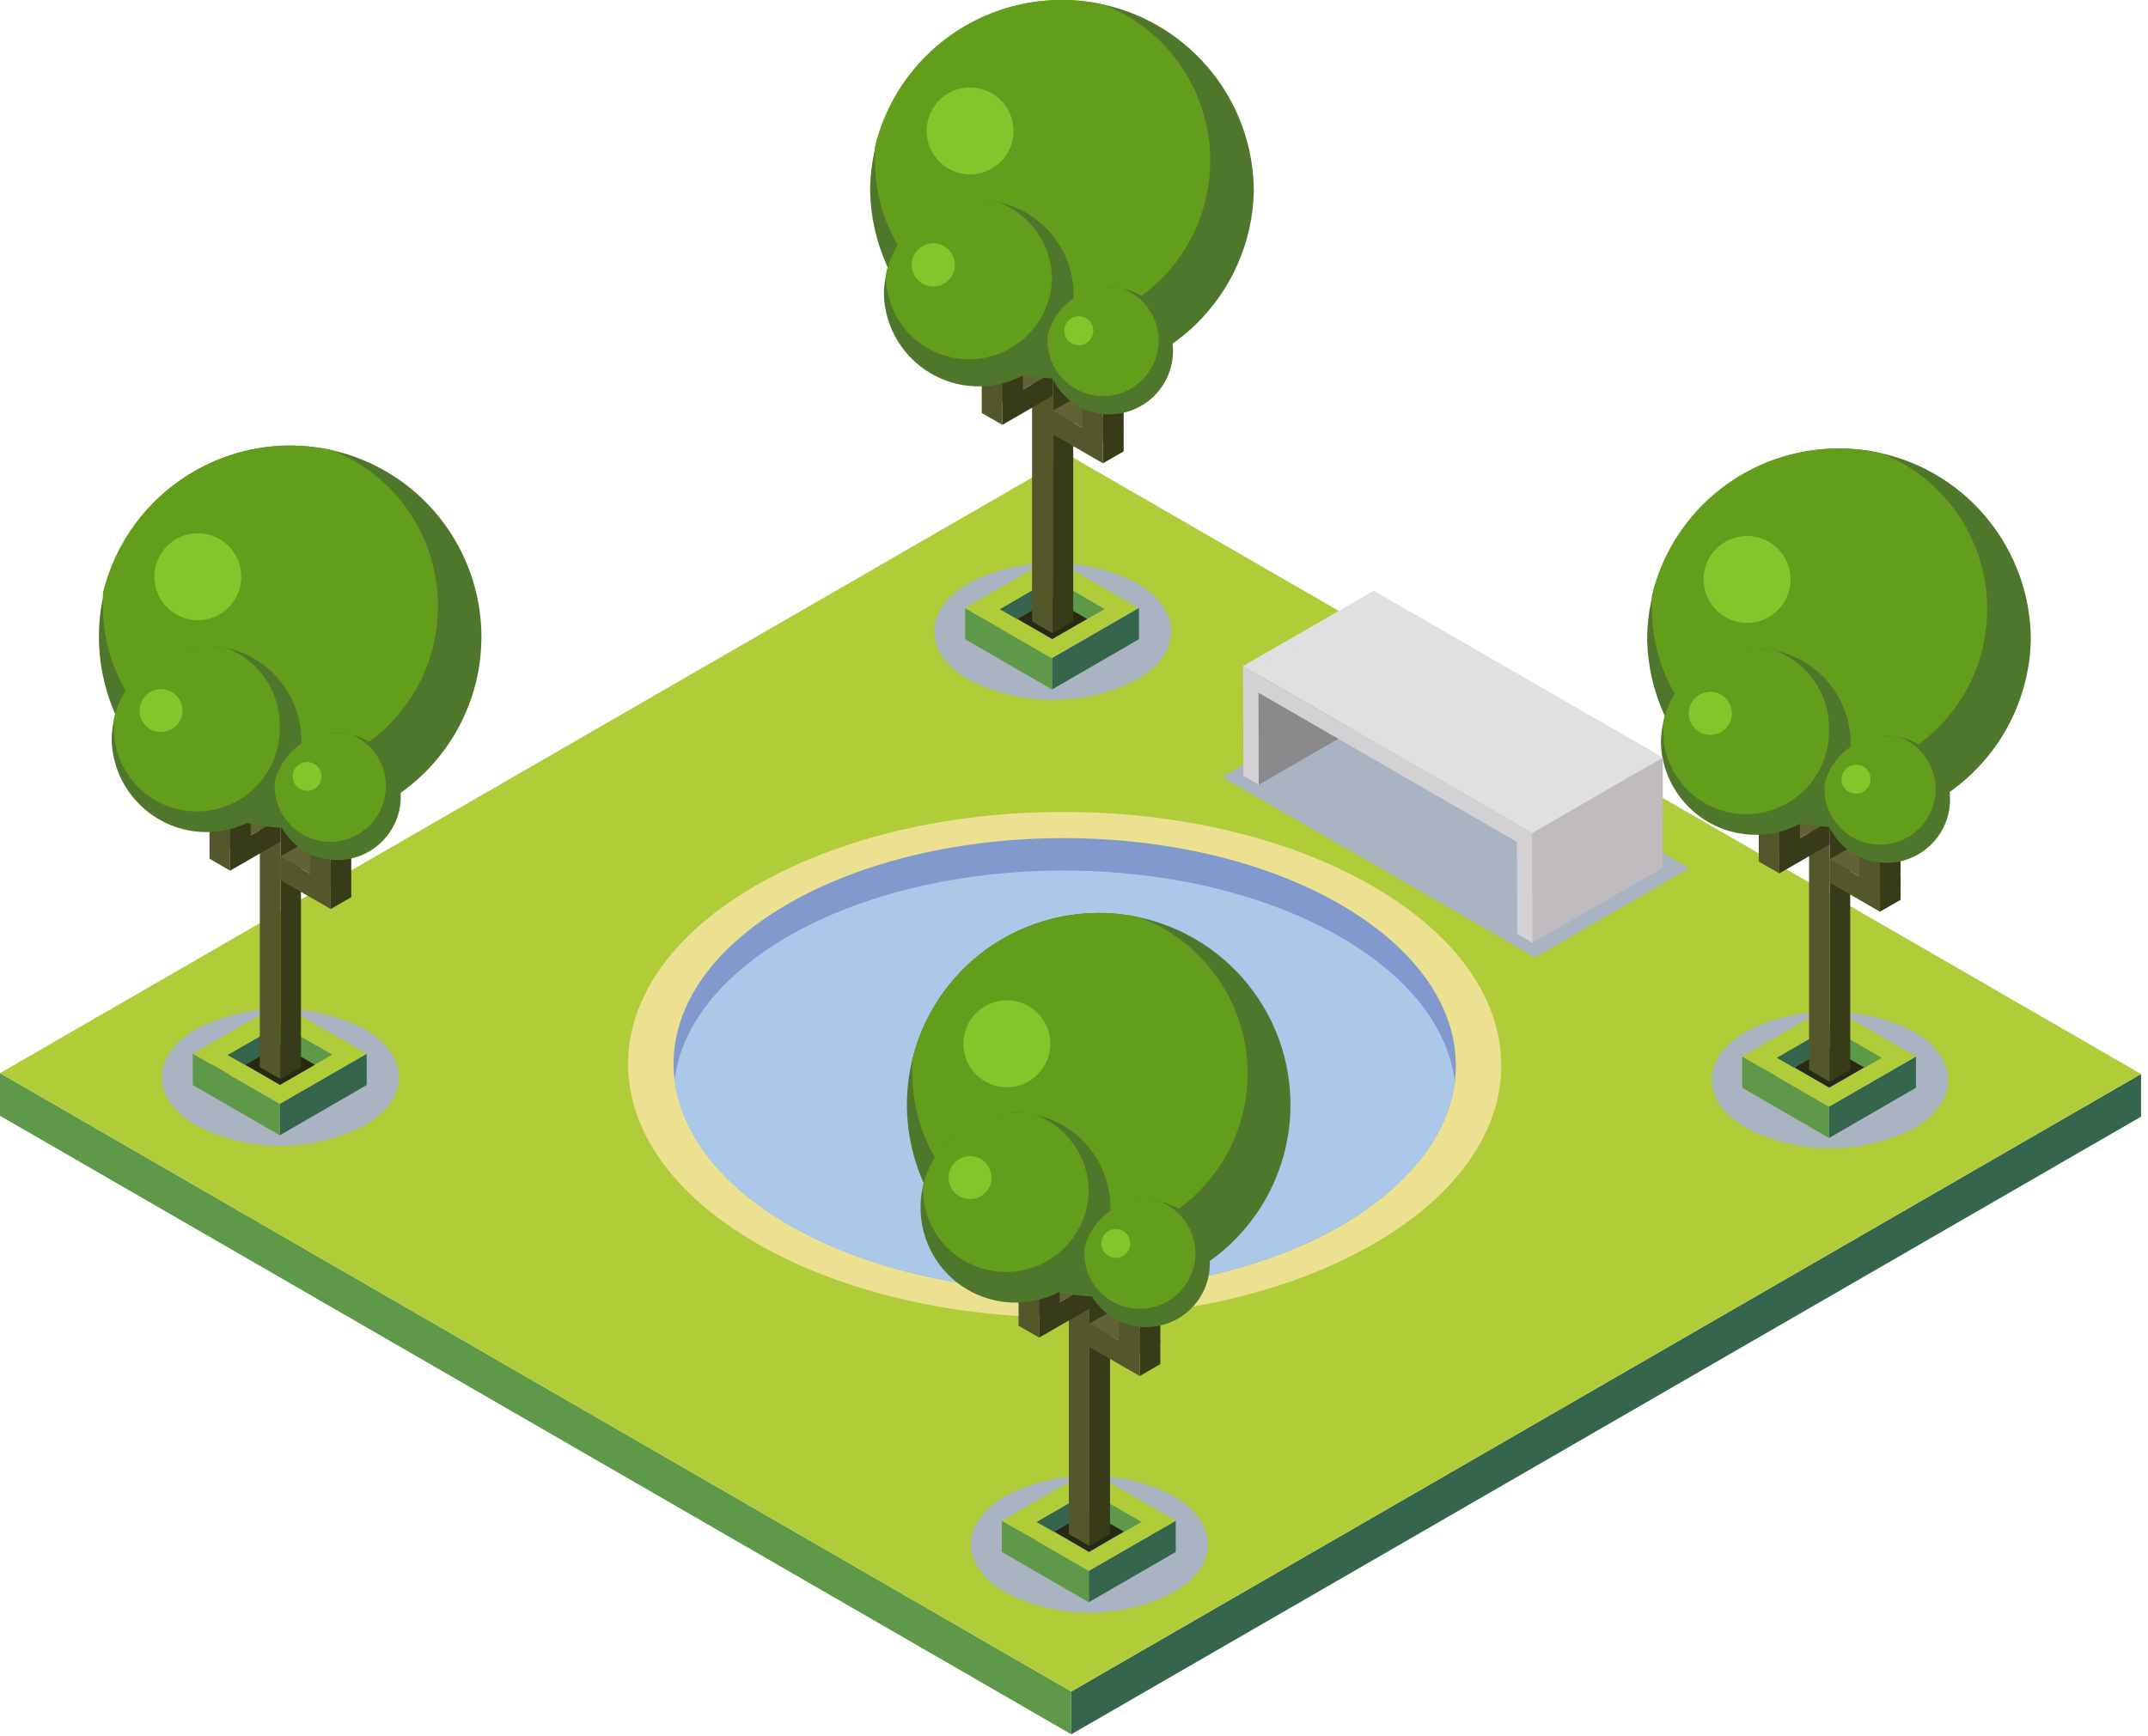 <?xml version="1.0" encoding="UTF-8"?>
<svg width="167px" height="135px" viewBox="0 0 167 135" version="1.1" xmlns="http://www.w3.org/2000/svg" xmlns:xlink="http://www.w3.org/1999/xlink">
    <!-- Generator: Sketch 52.3 (67297) - http://www.bohemiancoding.com/sketch -->
    <title>Element 2 Copy</title>
    <desc>Created with Sketch.</desc>
    <g id="Page-1" stroke="none" stroke-width="1" fill="none" fill-rule="evenodd">
        <g id="Element-2-Copy" fill-rule="nonzero">
            <g id="_Gruppe_3" transform="translate(0, 35)">
                <g id="_Gruppe_4" transform="translate(83, 48)" fill="#35664D">
                    <g id="_Gruppe_5">
                        <g id="_Gruppe_6">
                            <polygon id="_Pfad_" points="83.46 0.52 83.46 3.84 0.29 51.87 0.29 48.54"></polygon>
                        </g>
                    </g>
                </g>
                <g id="_Gruppe_7" transform="translate(0, 48)" fill="#5E9949">
                    <g id="_Gruppe_8">
                        <g id="_Gruppe_9">
                            <polygon id="_Pfad_2" points="0 0.45 0 3.77 83.29 51.87 83.29 48.54"></polygon>
                        </g>
                    </g>
                </g>
                <polygon id="_Pfad_3" fill="#B0CC38" points="83.18 0.44 166.46 48.52 83.29 96.54 0 48.45"></polygon>
            </g>
            <g id="_Gruppe_10" transform="translate(128, 34)">
                <g id="_Gruppe_11" style="mix-blend-mode: multiply;" transform="translate(5, 44)" fill="#AAB3C2">
                    <path d="M15.75,2.2 C19.36,4.28 19.38,7.67 15.8,9.75 C11.714,11.822 6.886,11.822 2.8,9.75 C-0.81,7.67 -0.83,4.29 2.8,2.2 C6.872,0.146 11.678,0.146 15.75,2.2 Z" id="_Pfad_4"></path>
                </g>
                <g id="_Gruppe_12" transform="translate(7, 44)">
                    <polygon id="_Pfad_5" fill="#5E9949" points="7.22 3.44 11.3 5.8 11.3 4.23 7.22 1.87"></polygon>
                    <polygon id="_Pfad_6" fill="#35664D" points="7.22 1.87 7.22 3.44 1.78 6.58 1.78 5.01"></polygon>
                    <g id="_Gruppe_13" transform="translate(7, 4)" fill="#35664D">
                        <g id="_Gruppe_14">
                            <g id="_Gruppe_15">
                                <polygon id="_Pfad_7" points="6.96 0.16 6.96 2.59 0.2 6.5 0.2 4.06"></polygon>
                            </g>
                        </g>
                    </g>
                    <g id="_Gruppe_16" transform="translate(0, 4)" fill="#5E9949">
                        <g id="_Gruppe_17">
                            <g id="_Gruppe_18">
                                <polygon id="_Pfad_8" points="0.45 0.16 0.45 2.59 7.2 6.5 7.2 4.06"></polygon>
                            </g>
                        </g>
                    </g>
                    <path d="M7.21,0.26 L0.45,4.16 L7.2,8.06 L13.96,4.16 L7.21,0.26 Z M3.14,4.26 L7.22,1.9 L11.3,4.26 L7.22,6.61 L3.14,4.26 Z" id="_Zusammengesetzter_Pfad_" fill="#B0CC38"></path>
                    <polygon id="_Pfad_9" fill="#272911" points="7.22 3.44 4.5 5.01 7.22 6.58 9.94 5.01"></polygon>
                </g>
                <g id="_Gruppe_19" transform="translate(8, 22)">
                    <g id="_Gruppe_20" transform="translate(4, 0)">
                        <g id="_Gruppe_21" transform="translate(2, 1)" fill="#383B18">
                            <g id="_Gruppe_22">
                                <g id="_Gruppe_23">
                                    <polygon id="_Pfad_10" points="1.85 0.24 1.85 26.2 0.25 27.12 0.25 1.16"></polygon>
                                </g>
                            </g>
                        </g>
                        <g id="_Gruppe_24" transform="translate(0, 1)" fill="#54562C">
                            <g id="_Gruppe_25">
                                <g id="_Gruppe_26">
                                    <polygon id="_Pfad_11" points="0.65 0.24 0.65 26.2 2.25 27.12 2.25 1.16"></polygon>
                                </g>
                            </g>
                        </g>
                        <polygon id="_Pfad_12" fill="#616236" points="0.65 1.24 2.25 0.32 3.85 1.24 2.25 2.16"></polygon>
                    </g>
                    <g id="_Gruppe_27" transform="translate(6, 6)">
                        <g id="_Gruppe_28" transform="translate(0, 3)">
                            <g id="_Gruppe_29" transform="translate(4, 3)" fill="#383B18">
                                <g id="_Gruppe_30">
                                    <g id="_Gruppe_31">
                                        <polygon id="_Pfad_13" points="1.77 0.16 1.76 1.98 0.16 2.9 0.16 1.08"></polygon>
                                    </g>
                                </g>
                            </g>
                            <g id="_Gruppe_32" transform="translate(0, 1)" fill="#54562C">
                                <g id="_Gruppe_33">
                                    <g id="_Gruppe_34">
                                        <polygon id="_Pfad_14" points="0.25 0.82 0.25 2.64 4.16 4.9 4.16 3.08"></polygon>
                                    </g>
                                </g>
                            </g>
                            <polygon id="_Pfad_15" fill="#616236" points="0.25 1.82 1.86 0.9 5.77 3.16 4.16 4.08"></polygon>
                        </g>
                        <g id="_Gruppe_35" transform="translate(2, 0)">
                            <g id="_Gruppe_36" transform="translate(2, 1)" fill="#383B18">
                                <g id="_Gruppe_37">
                                    <g id="_Gruppe_38">
                                        <polygon id="_Pfad_16" points="1.77 0.49 1.76 5.25 0.16 6.18 0.16 1.42"></polygon>
                                    </g>
                                </g>
                            </g>
                            <g id="_Gruppe_39" transform="translate(0, 1)" fill="#54562C">
                                <g id="_Gruppe_40">
                                    <g id="_Gruppe_41">
                                        <polygon id="_Pfad_17" points="0.56 0.49 0.56 5.25 2.16 6.18 2.16 1.42"></polygon>
                                    </g>
                                </g>
                            </g>
                            <polygon id="_Pfad_18" fill="#616236" points="0.56 1.49 2.17 0.57 3.77 1.49 2.16 2.42"></polygon>
                        </g>
                    </g>
                    <g id="_Gruppe_42" transform="translate(0, 4)">
                        <g id="_Gruppe_43" transform="translate(0, 2)">
                            <g id="_Gruppe_44" transform="translate(0, 3)" fill="#54562C">
                                <g id="_Gruppe_45">
                                    <g id="_Gruppe_46">
                                        <polygon id="_Pfad_19" points="0.74 0.17 0.74 2 2.34 2.92 2.34 1.1"></polygon>
                                    </g>
                                </g>
                            </g>
                            <g id="_Gruppe_47" transform="translate(2, 1)" fill="#383B18">
                                <g id="_Gruppe_48">
                                    <g id="_Gruppe_49">
                                        <polygon id="_Pfad_20" points="4.25 0.84 4.25 2.66 0.34 4.92 0.34 3.1"></polygon>
                                    </g>
                                </g>
                            </g>
                            <polygon id="_Pfad_21" fill="#616236" points="6.25 1.84 4.65 0.92 0.74 3.17 2.34 4.1"></polygon>
                        </g>
                        <g id="_Gruppe_50">
                            <g id="_Gruppe_51" transform="translate(0, 1)" fill="#54562C">
                                <g id="_Gruppe_52">
                                    <g id="_Gruppe_53">
                                        <polygon id="_Pfad_22" points="0.74 0.8 0.74 4.27 2.34 5.19 2.34 1.72"></polygon>
                                    </g>
                                </g>
                            </g>
                            <g id="_Gruppe_54" transform="translate(2, 1)" fill="#383B18">
                                <g id="_Gruppe_55">
                                    <g id="_Gruppe_56">
                                        <polygon id="_Pfad_23" points="1.94 0.8 1.94 4.27 0.34 5.19 0.34 1.72"></polygon>
                                    </g>
                                </g>
                            </g>
                            <polygon id="_Pfad_24" fill="#616236" points="3.94 1.8 2.34 0.88 0.74 1.8 2.34 2.72"></polygon>
                        </g>
                    </g>
                </g>
                <g id="_Gruppe_57">
                    <path d="M29.89,15.79 C29.681,23.877 23.065,30.324 14.975,30.324 C6.885,30.324 0.269,23.877 0.06,15.79 C0.057,14.617 0.198,13.448 0.48,12.31 C2.088,5.596 8.097,0.866 15,0.88 C16.09,0.877 17.177,0.998 18.24,1.24 C25.05,2.766 29.89,8.811 29.89,15.79 Z" id="_Pfad_25" fill="#4F772B"></path>
                    <path d="M26.5,13.37 C26.5,20.569 20.664,26.405 13.465,26.405 C6.266,26.405 0.43,20.569 0.43,13.37 C0.43,13.01 0.43,12.66 0.43,12.31 C2.042,5.578 8.078,0.843 15,0.88 C16.09,0.877 17.177,0.998 18.24,1.24 C23.23,3.194 26.51,8.011 26.5,13.37 Z" id="_Pfad_26" fill="#629D1B"></path>
                    <circle id="_Pfad_27" fill="#82C62B" cx="7.83" cy="11.06" r="3.38"></circle>
                </g>
                <g id="_Gruppe_58" transform="translate(1, 16)">
                    <path d="M14.88,7.81 C14.734,11.777 11.475,14.918 7.505,14.918 C3.535,14.918 0.276,11.777 0.13,7.81 C0.128,7.23 0.199,6.652 0.34,6.09 C1.136,2.775 4.101,0.438 7.51,0.44 C8.048,0.438 8.585,0.499 9.11,0.62 C12.48,1.369 14.878,4.358 14.88,7.81 Z" id="_Pfad_28" fill="#4F772B"></path>
                    <path d="M13.2,6.61 C13.293,8.973 12.085,11.198 10.053,12.407 C8.021,13.616 5.489,13.616 3.457,12.407 C1.425,11.198 0.217,8.973 0.31,6.61 C0.3,6.437 0.3,6.263 0.31,6.09 C1.106,2.775 4.071,0.438 7.48,0.44 C8.018,0.438 8.555,0.499 9.08,0.62 C11.562,1.569 13.201,3.952 13.2,6.61 Z" id="_Pfad_29" fill="#629D1B"></path>
                    <path d="M5.65,5.47 C5.654,6.153 5.244,6.771 4.613,7.032 C3.982,7.293 3.255,7.146 2.775,6.66 C2.295,6.175 2.157,5.446 2.426,4.818 C2.695,4.19 3.317,3.788 4,3.8 C4.912,3.816 5.645,4.558 5.65,5.47 Z" id="_Pfad_30" fill="#82C62B"></path>
                </g>
                <g id="_Gruppe_59" transform="translate(13, 23)">
                    <path d="M10.61,5.16 C10.61,7.888 8.398,10.1 5.67,10.1 C2.942,10.1 0.73,7.888 0.73,5.16 C0.73,4.772 0.777,4.386 0.87,4.01 C1.398,1.787 3.385,0.218 5.67,0.22 C6.033,0.219 6.396,0.26 6.75,0.34 C9.008,0.842 10.614,2.847 10.61,5.16 Z" id="_Pfad_31" fill="#4F772B"></path>
                    <path d="M9.49,4.36 C9.49,6.746 7.556,8.68 5.17,8.68 C2.784,8.68 0.85,6.746 0.85,4.36 C0.85,4.24 0.85,4.12 0.85,4.01 C1.378,1.787 3.365,0.218 5.65,0.22 C6.013,0.219 6.376,0.26 6.73,0.34 C8.392,0.981 9.489,2.578 9.49,4.36 Z" id="_Pfad_32" fill="#629D1B"></path>
                    <path d="M4.43,3.59 C4.434,4.049 4.16,4.465 3.737,4.642 C3.314,4.819 2.825,4.723 2.501,4.399 C2.177,4.075 2.081,3.586 2.258,3.163 C2.435,2.74 2.851,2.466 3.31,2.47 C3.929,2.47 4.43,2.971 4.43,3.59 Z" id="_Pfad_33" fill="#82C62B"></path>
                </g>
            </g>
            <g id="_Gruppe_60" transform="translate(67, 0)">
                <g id="_Gruppe_61" style="mix-blend-mode: multiply;" transform="translate(5, 43)" fill="#AAB3C2">
                    <path d="M16.35,2.33 C19.95,4.41 19.97,7.8 16.35,9.88 C12.263,11.946 7.437,11.946 3.35,9.88 C-0.26,7.79 -0.28,4.41 3.35,2.33 C7.436,0.258 12.264,0.258 16.35,2.33 Z" id="_Pfad_34"></path>
                </g>
                <g id="_Gruppe_62" transform="translate(8, 43)">
                    <polygon id="_Pfad_35" fill="#5E9949" points="6.81 3.56 10.89 5.92 10.89 4.35 6.81 1.99"></polygon>
                    <polygon id="_Pfad_36" fill="#35664D" points="6.81 1.99 6.81 3.56 1.37 6.7 1.37 5.13"></polygon>
                    <g id="_Gruppe_63" transform="translate(6, 4)" fill="#35664D">
                        <g id="_Gruppe_64">
                            <g id="_Gruppe_65">
                                <polygon id="_Pfad_37" points="7.55 0.28 7.55 2.71 0.79 6.62 0.79 4.18"></polygon>
                            </g>
                        </g>
                    </g>
                    <g id="_Gruppe_66" transform="translate(0, 4)" fill="#5E9949">
                        <g id="_Gruppe_67">
                            <g id="_Gruppe_68">
                                <polygon id="_Pfad_38" points="0.04 0.28 0.04 2.71 6.79 6.62 6.79 4.18"></polygon>
                            </g>
                        </g>
                    </g>
                    <path d="M6.8,0.38 L0,4.28 L6.75,8.18 L13.51,4.28 L6.8,0.38 Z M2.73,4.38 L6.81,2 L10.89,4.36 L6.81,6.7 L2.73,4.38 Z" id="_Zusammengesetzter_Pfad_2" fill="#B0CC38"></path>
                    <polygon id="_Pfad_39" fill="#272911" points="6.81 3.56 4.09 5.13 6.81 6.7 9.53 5.13"></polygon>
                </g>
                <g id="_Gruppe_69" transform="translate(9, 21)">
                    <g id="_Gruppe_70" transform="translate(4, 0)">
                        <g id="_Gruppe_71" transform="translate(1, 1)" fill="#383B18">
                            <g id="_Gruppe_72">
                                <g id="_Gruppe_73">
                                    <polygon id="_Pfad_40" points="2.44 0.36 2.44 26.32 0.84 27.25 0.84 1.29"></polygon>
                                </g>
                            </g>
                        </g>
                        <g id="_Gruppe_74" transform="translate(0, 1)" fill="#54562C">
                            <g id="_Gruppe_75">
                                <g id="_Gruppe_76">
                                    <polygon id="_Pfad_41" points="0.24 0.36 0.24 26.32 1.84 27.25 1.84 1.29"></polygon>
                                </g>
                            </g>
                        </g>
                        <polygon id="_Pfad_42" fill="#616236" points="0.24 1.36 1.84 0.44 3.44 1.36 1.84 2.29"></polygon>
                    </g>
                    <g id="_Gruppe_77" transform="translate(5, 6)">
                        <g id="_Gruppe_78" transform="translate(0, 4)">
                            <g id="_Gruppe_79" transform="translate(4, 2)" fill="#383B18">
                                <g id="_Gruppe_80">
                                    <g id="_Gruppe_81">
                                        <polygon id="_Pfad_43" points="2.36 0.28 2.36 2.1 0.75 3.03 0.75 1.2"></polygon>
                                    </g>
                                </g>
                            </g>
                            <g id="_Gruppe_82" fill="#54562C">
                                <g id="_Gruppe_83">
                                    <g id="_Gruppe_84">
                                        <polygon id="_Pfad_44" points="0.84 0.95 0.84 2.77 4.75 5.03 4.75 3.2"></polygon>
                                    </g>
                                </g>
                            </g>
                            <polygon id="_Pfad_45" fill="#616236" points="0.84 0.95 2.45 0.02 6.36 2.28 4.75 3.2"></polygon>
                        </g>
                        <g id="_Gruppe_85" transform="translate(3, 0)">
                            <g id="_Gruppe_86" transform="translate(1, 1)" fill="#383B18">
                                <g id="_Gruppe_87">
                                    <g id="_Gruppe_88">
                                        <polygon id="_Pfad_46" points="2.36 0.61 2.36 5.38 0.75 6.3 0.75 1.54"></polygon>
                                    </g>
                                </g>
                            </g>
                            <g id="_Gruppe_89" transform="translate(0, 1)" fill="#54562C">
                                <g id="_Gruppe_90">
                                    <g id="_Gruppe_91">
                                        <polygon id="_Pfad_47" points="0.15 0.61 0.15 5.38 1.75 6.3 1.75 1.54"></polygon>
                                    </g>
                                </g>
                            </g>
                            <polygon id="_Pfad_48" fill="#616236" points="0.15 1.61 1.76 0.69 3.36 1.61 1.75 2.54"></polygon>
                        </g>
                    </g>
                    <g id="_Gruppe_92" transform="translate(0, 5)">
                        <g id="_Gruppe_93" transform="translate(0, 2)">
                            <g id="_Gruppe_94" transform="translate(0, 2)" fill="#54562C">
                                <g id="_Gruppe_95">
                                    <g id="_Gruppe_96">
                                        <polygon id="_Pfad_49" points="0.33 0.3 0.33 2.12 1.93 3.04 1.93 1.22"></polygon>
                                    </g>
                                </g>
                            </g>
                            <g id="_Gruppe_97" transform="translate(1, 0)" fill="#383B18">
                                <g id="_Gruppe_98">
                                    <g id="_Gruppe_99">
                                        <polygon id="_Pfad_50" points="4.84 0.96 4.84 2.78 0.93 5.04 0.93 3.22"></polygon>
                                    </g>
                                </g>
                            </g>
                            <polygon id="_Pfad_51" fill="#616236" points="5.84 0.96 4.24 0.04 0.33 2.3 1.93 3.22"></polygon>
                        </g>
                        <g id="_Gruppe_100">
                            <g id="_Gruppe_101" fill="#54562C">
                                <g id="_Gruppe_102">
                                    <g id="_Gruppe_103">
                                        <polygon id="_Pfad_52" points="0.33 0.92 0.33 4.39 1.93 5.32 1.93 1.85"></polygon>
                                    </g>
                                </g>
                            </g>
                            <g id="_Gruppe_104" transform="translate(1, 0)" fill="#383B18">
                                <g id="_Gruppe_105">
                                    <g id="_Gruppe_106">
                                        <polygon id="_Pfad_53" points="2.53 0.92 2.53 4.39 0.93 5.32 0.93 1.85"></polygon>
                                    </g>
                                </g>
                            </g>
                            <polygon id="_Pfad_54" fill="#616236" points="3.53 0.92 1.93 0 0.33 0.92 1.93 1.85"></polygon>
                        </g>
                    </g>
                </g>
                <g id="_Gruppe_107">
                    <path d="M30.48,14.92 C30.271,23.007 23.655,29.454 15.565,29.454 C7.475,29.454 0.859,23.007 0.65,14.92 C0.647,13.744 0.788,12.572 1.07,11.43 C2.679,4.726 8.675,-0.001 15.57,-6.77626358e-21 C16.66,-0.003 17.747,0.118 18.81,0.36 C25.632,1.879 30.483,7.931 30.48,14.92 Z" id="_Pfad_55" fill="#4F772B"></path>
                    <path d="M27.09,12.49 C27.09,19.689 21.254,25.525 14.055,25.525 C6.856,25.525 1.02,19.689 1.02,12.49 C1.02,12.13 1.02,11.78 1.02,11.43 C2.634,4.708 8.657,-0.024 15.57,1.65534632e-15 C16.66,-0.003 17.747,0.118 18.81,0.36 C23.808,2.308 27.097,7.126 27.09,12.49 Z" id="_Pfad_56" fill="#629D1B"></path>
                    <path d="M11.8,10.19 C11.794,12.055 10.279,13.564 8.413,13.56 C6.548,13.556 5.038,12.042 5.04,10.177 C5.042,8.311 6.555,6.8 8.42,6.8 C9.318,6.8 10.179,7.157 10.814,7.794 C11.448,8.43 11.803,9.292 11.8,10.19 Z" id="_Pfad_57" fill="#82C62B"></path>
                </g>
                <g id="_Gruppe_108" transform="translate(1, 15)">
                    <path d="M15.47,7.94 C15.324,11.907 12.065,15.048 8.095,15.048 C4.125,15.048 0.866,11.907 0.72,7.94 C0.718,7.357 0.789,6.776 0.93,6.21 C1.726,2.895 4.691,0.558 8.1,0.56 C8.638,0.558 9.175,0.619 9.7,0.74 C13.074,1.49 15.473,4.484 15.47,7.94 Z" id="_Pfad_58" fill="#4F772B"></path>
                    <path d="M13.79,6.74 C13.654,10.201 10.808,12.936 7.345,12.936 C3.882,12.936 1.036,10.201 0.9,6.74 C0.89,6.563 0.89,6.387 0.9,6.21 C1.696,2.895 4.661,0.558 8.07,0.56 C8.608,0.558 9.145,0.619 9.67,0.74 C12.152,1.695 13.79,4.08 13.79,6.74 Z" id="_Pfad_59" fill="#629D1B"></path>
                    <path d="M6.24,5.6 C6.24,6.528 5.488,7.28 4.56,7.28 C3.632,7.28 2.88,6.528 2.88,5.6 C2.88,4.672 3.632,3.92 4.56,3.92 C5.006,3.92 5.433,4.097 5.748,4.412 C6.063,4.727 6.24,5.154 6.24,5.6 Z" id="_Pfad_60" fill="#82C62B"></path>
                </g>
                <g id="_Gruppe_109" transform="translate(14, 22)">
                    <path d="M10.2,5.28 C10.2,7.045 9.258,8.676 7.73,9.558 C6.202,10.441 4.318,10.441 2.79,9.558 C1.262,8.676 0.32,7.045 0.32,5.28 C0.32,4.892 0.367,4.506 0.46,4.13 C0.992,1.909 2.976,0.342 5.26,0.34 C5.623,0.339 5.986,0.38 6.34,0.46 C8.598,0.962 10.204,2.967 10.2,5.28 Z" id="_Pfad_61" fill="#4F772B"></path>
                    <path d="M9.08,4.48 C9.08,6.866 7.146,8.8 4.76,8.8 C2.374,8.8 0.44,6.866 0.44,4.48 C0.44,4.36 0.44,4.24 0.44,4.13 C0.972,1.909 2.956,0.342 5.24,0.34 C5.603,0.339 5.966,0.38 6.32,0.46 C7.981,1.103 9.076,2.699 9.08,4.48 Z" id="_Pfad_62" fill="#629D1B"></path>
                    <path d="M4,3.71 C4.004,4.169 3.73,4.585 3.307,4.762 C2.884,4.939 2.395,4.843 2.071,4.519 C1.747,4.195 1.651,3.706 1.828,3.283 C2.005,2.86 2.421,2.586 2.88,2.59 C3.496,2.595 3.995,3.094 4,3.71 Z" id="_Pfad_63" fill="#82C62B"></path>
                </g>
            </g>
            <g id="_Gruppe_110" transform="translate(7, 34)">
                <g id="_Gruppe_111" style="mix-blend-mode: multiply;" transform="translate(5, 44)" fill="#AAB3C2">
                    <path d="M16.3,2 C19.9,4.08 19.92,7.47 16.3,9.55 C12.215,11.625 7.385,11.625 3.3,9.55 C-0.32,7.47 -0.34,4.09 3.3,2 C7.385,-0.075 12.215,-0.075 16.3,2 Z" id="_Pfad_64"></path>
                </g>
                <g id="_Gruppe_112" transform="translate(7, 44)">
                    <polygon id="_Pfad_65" fill="#5E9949" points="7.77 3.23 11.85 5.58 11.85 4.02 7.77 1.66"></polygon>
                    <polygon id="_Pfad_66" fill="#35664D" points="7.77 1.66 7.77 3.23 2.33 6.37 2.33 4.8"></polygon>
                    <g id="_Gruppe_113" transform="translate(7, 3)" fill="#35664D">
                        <g id="_Gruppe_114">
                            <g id="_Gruppe_115">
                                <polygon id="_Pfad_67" points="7.51 0.94 7.51 3.38 0.75 7.29 0.75 4.84"></polygon>
                            </g>
                        </g>
                    </g>
                    <g id="_Gruppe_116" transform="translate(0, 3)" fill="#5E9949">
                        <g id="_Gruppe_117">
                            <g id="_Gruppe_118">
                                <polygon id="_Pfad_68" points="0.99 0.94 0.99 3.38 7.75 7.29 7.75 4.84"></polygon>
                            </g>
                        </g>
                    </g>
                    <path d="M7.76,0.05 L1,3.94 L7.76,7.84 L14.52,3.94 L7.76,0.05 Z M3.69,4.05 L7.77,1.7 L11.85,4 L7.77,6.36 L3.69,4.05 Z" id="_Zusammengesetzter_Pfad_3" fill="#B0CC38"></path>
                    <polygon id="_Pfad_69" fill="#272911" points="7.77 3.23 5.05 4.8 7.77 6.37 10.49 4.8"></polygon>
                </g>
                <g id="_Gruppe_119" transform="translate(9, 22)">
                    <g id="_Gruppe_120" transform="translate(4, 0)">
                        <g id="_Gruppe_121" transform="translate(1, 1)" fill="#383B18">
                            <g id="_Gruppe_122">
                                <g id="_Gruppe_123">
                                    <polygon id="_Pfad_70" points="2.4 0.03 2.4 25.99 0.8 26.91 0.8 0.95"></polygon>
                                </g>
                            </g>
                        </g>
                        <g id="_Gruppe_124" transform="translate(0, 1)" fill="#54562C">
                            <g id="_Gruppe_125">
                                <g id="_Gruppe_126">
                                    <polygon id="_Pfad_71" points="0.2 0.03 0.2 25.99 1.8 26.91 1.8 0.95"></polygon>
                                </g>
                            </g>
                        </g>
                        <polygon id="_Pfad_72" fill="#616236" points="0.2 1.03 1.8 0.1 3.4 1.03 1.8 1.95"></polygon>
                    </g>
                    <g id="_Gruppe_127" transform="translate(5, 6)">
                        <g id="_Gruppe_128" transform="translate(0, 3)">
                            <g id="_Gruppe_129" transform="translate(4, 2)" fill="#383B18">
                                <g id="_Gruppe_130">
                                    <g id="_Gruppe_131">
                                        <polygon id="_Pfad_73" points="2.31 0.95 2.31 2.77 0.71 3.69 0.71 1.87"></polygon>
                                    </g>
                                </g>
                            </g>
                            <g id="_Gruppe_132" transform="translate(0, 1)" fill="#54562C">
                                <g id="_Gruppe_133">
                                    <g id="_Gruppe_134">
                                        <polygon id="_Pfad_74" points="0.8 0.61 0.8 2.44 4.71 4.69 4.71 2.87"></polygon>
                                    </g>
                                </g>
                            </g>
                            <polygon id="_Pfad_75" fill="#616236" points="0.8 1.61 2.4 0.69 6.31 2.95 4.71 3.87"></polygon>
                        </g>
                        <g id="_Gruppe_135" transform="translate(3, 0)">
                            <g id="_Gruppe_136" transform="translate(1, 1)" fill="#383B18">
                                <g id="_Gruppe_137">
                                    <g id="_Gruppe_138">
                                        <polygon id="_Pfad_76" points="2.31 0.28 2.31 5.04 0.71 5.97 0.71 1.2"></polygon>
                                    </g>
                                </g>
                            </g>
                            <g id="_Gruppe_139" transform="translate(0, 1)" fill="#54562C">
                                <g id="_Gruppe_140">
                                    <g id="_Gruppe_141">
                                        <polygon id="_Pfad_77" points="0.11 0.28 0.11 5.04 1.71 5.97 1.71 1.2"></polygon>
                                    </g>
                                </g>
                            </g>
                            <polygon id="_Pfad_78" fill="#616236" points="0.11 1.28 1.71 0.35 3.31 1.28 1.71 2.2"></polygon>
                        </g>
                    </g>
                    <g id="_Gruppe_142" transform="translate(0, 4)">
                        <g id="_Gruppe_143" transform="translate(0, 2)">
                            <g id="_Gruppe_144" transform="translate(0, 2)" fill="#54562C">
                                <g id="_Gruppe_145">
                                    <g id="_Gruppe_146">
                                        <polygon id="_Pfad_79" points="0.29 0.96 0.29 2.78 1.89 3.71 1.89 1.89"></polygon>
                                    </g>
                                </g>
                            </g>
                            <g id="_Gruppe_147" transform="translate(1, 1)" fill="#383B18">
                                <g id="_Gruppe_148">
                                    <g id="_Gruppe_149">
                                        <polygon id="_Pfad_80" points="4.8 0.63 4.8 2.45 0.89 4.71 0.89 2.89"></polygon>
                                    </g>
                                </g>
                            </g>
                            <polygon id="_Pfad_81" fill="#616236" points="5.8 1.63 4.2 0.7 0.29 2.96 1.89 3.89"></polygon>
                        </g>
                        <g id="_Gruppe_150">
                            <g id="_Gruppe_151" transform="translate(0, 1)" fill="#54562C">
                                <g id="_Gruppe_152">
                                    <g id="_Gruppe_153">
                                        <polygon id="_Pfad_82" points="0.29 0.59 0.29 4.06 1.89 4.98 1.89 1.51"></polygon>
                                    </g>
                                </g>
                            </g>
                            <g id="_Gruppe_154" transform="translate(1, 1)" fill="#383B18">
                                <g id="_Gruppe_155">
                                    <g id="_Gruppe_156">
                                        <polygon id="_Pfad_83" points="2.49 0.59 2.49 4.06 0.89 4.98 0.89 1.51"></polygon>
                                    </g>
                                </g>
                            </g>
                            <polygon id="_Pfad_84" fill="#616236" points="3.49 1.59 1.89 0.66 0.29 1.59 1.89 2.51"></polygon>
                        </g>
                    </g>
                </g>
                <g id="_Gruppe_157">
                    <path d="M30.43,15.58 C30.404,21.884 26.406,27.487 20.452,29.562 C14.499,31.636 7.885,29.73 3.947,24.807 C0.01,19.883 -0.395,13.012 2.937,7.66 C6.269,2.308 12.614,-0.361 18.77,1 C25.595,2.524 30.443,8.587 30.43,15.58 Z" id="_Pfad_85" fill="#4F772B"></path>
                    <path d="M27.05,13.16 C27.05,20.354 21.219,26.185 14.025,26.185 C6.831,26.185 1,20.354 1,13.16 C1,12.8 1,12.45 1,12.1 C2.93,4.191 10.816,-0.735 18.77,1 C23.779,2.952 27.069,7.785 27.05,13.16 Z" id="_Pfad_86" fill="#629D1B"></path>
                    <circle id="_Pfad_87" fill="#82C62B" cx="8.38" cy="10.85" r="3.38"></circle>
                </g>
                <g id="_Gruppe_158" transform="translate(1, 16)">
                    <path d="M15.43,7.6 C15.284,11.567 12.025,14.708 8.055,14.708 C4.085,14.708 0.826,11.567 0.68,7.6 C0.68,7.021 0.747,6.444 0.88,5.88 C1.679,2.567 4.642,0.232 8.05,0.23 C8.591,0.231 9.131,0.287 9.66,0.4 C13.029,1.157 15.425,4.147 15.43,7.6 Z" id="_Pfad_88" fill="#4F772B"></path>
                    <path d="M13.75,6.4 C13.843,8.763 12.635,10.988 10.603,12.197 C8.571,13.406 6.039,13.406 4.007,12.197 C1.975,10.988 0.767,8.763 0.86,6.4 C0.86,6.23 0.86,6.05 0.86,5.88 C1.659,2.567 4.622,0.232 8.03,0.23 C8.571,0.231 9.111,0.287 9.64,0.4 C12.116,1.361 13.748,3.744 13.75,6.4 Z" id="_Pfad_89" fill="#629D1B"></path>
                    <path d="M6.19,5.26 C6.19,6.182 5.442,6.93 4.52,6.93 C3.598,6.93 2.85,6.182 2.85,5.26 C2.85,4.338 3.598,3.59 4.52,3.59 C5.44,3.595 6.185,4.34 6.19,5.26 Z" id="_Pfad_90" fill="#82C62B"></path>
                </g>
                <g id="_Gruppe_159" transform="translate(14, 23)">
                    <path d="M10.16,5 C10.127,7.72 7.901,9.902 5.18,9.88 C2.46,9.858 0.27,7.641 0.28,4.92 C0.291,2.2 2.5,0 5.22,-7.10542058e-15 C5.58,-0.001 5.939,0.039 6.29,0.12 C8.572,0.626 10.187,2.663 10.16,5 Z" id="_Pfad_91" fill="#4F772B"></path>
                    <path d="M9,4.14 C9,6.526 7.066,8.46 4.68,8.46 C2.294,8.46 0.36,6.526 0.36,4.14 C0.36,4.03 0.36,3.91 0.36,3.79 C0.893,1.545 2.913,-0.03 5.22,-1.62630326e-19 C5.58,-0.001 5.939,0.039 6.29,0.12 C7.935,0.774 9.01,2.37 9,4.14 Z" id="_Pfad_92" fill="#629D1B"></path>
                    <path d="M4,3.38 C4,3.999 3.499,4.5 2.88,4.5 C2.261,4.5 1.76,3.999 1.76,3.38 C1.76,2.761 2.261,2.26 2.88,2.26 C3.499,2.26 4,2.761 4,3.38 Z" id="_Pfad_93" fill="#82C62B"></path>
                </g>
            </g>
            <g id="_Gruppe_160" transform="translate(48, 63)">
                <g id="_Gruppe_161" fill="#ECE190">
                    <path d="M58.7,5.9 C72,13.58 72.07,26.02 58.85,33.7 C45.63,41.38 24.15,41.38 10.85,33.7 C-2.45,26.02 -2.52,13.58 10.7,5.9 C23.92,-1.78 45.4,-1.78 58.7,5.9 Z" id="_Pfad_94"></path>
                </g>
                <g id="_Gruppe_162" transform="translate(4, 2)" fill="#8299CE">
                    <path d="M61.11,19.12 C60.62,23.12 57.69,27.12 52.35,30.26 C40.51,37.13 21.26,37.13 9.35,30.26 C3.92,27.12 1,23.11 0.45,19 C-0.17,14.1 2.75,9.09 9.2,5.33 C21.04,-1.54 40.29,-1.54 52.2,5.33 C58.74,9.12 61.72,14.18 61.11,19.12 Z" id="_Pfad_95"></path>
                </g>
                <g id="_Gruppe_163" transform="translate(4, 4)" fill="#ABC8E9">
                    <path d="M61.11,17.12 C60.62,21.12 57.69,25.12 52.35,28.26 C40.51,35.13 21.26,35.13 9.35,28.26 C3.92,25.12 1,21.11 0.45,17 C0.93,12.94 3.86,9 9.2,5.86 C21.04,-1.02 40.29,-1.02 52.2,5.86 C57.63,9 60.61,13 61.11,17.12 Z" id="_Pfad_96"></path>
                </g>
            </g>
            <g id="_Gruppe_164" transform="translate(70, 71)">
                <g id="_Gruppe_165" style="mix-blend-mode: multiply;" transform="translate(5, 43)" fill="#AAB3C2">
                    <path d="M16.2,2.31 C19.81,4.39 19.82,7.78 16.2,9.86 C12.115,11.935 7.285,11.935 3.2,9.86 C-0.42,7.77 -0.43,4.4 3.2,2.31 C7.285,0.235 12.115,0.235 16.2,2.31 Z" id="_Pfad_97"></path>
                </g>
                <g id="_Gruppe_166" transform="translate(7, 43)">
                    <polygon id="_Pfad_98" fill="#5E9949" points="7.67 3.55 11.75 5.9 11.75 4.33 7.67 1.98"></polygon>
                    <polygon id="_Pfad_99" fill="#35664D" points="7.67 1.98 7.67 3.55 2.23 6.69 2.23 5.12"></polygon>
                    <g id="_Gruppe_167" transform="translate(7, 4)" fill="#35664D">
                        <g id="_Gruppe_168">
                            <g id="_Gruppe_169">
                                <polygon id="_Pfad_100" points="7.41 0.26 7.41 2.69 0.65 6.6 0.65 4.16"></polygon>
                            </g>
                        </g>
                    </g>
                    <g id="_Gruppe_170" transform="translate(0, 4)" fill="#5E9949">
                        <g id="_Gruppe_171">
                            <g id="_Gruppe_172">
                                <polygon id="_Pfad_101" points="0.89 0.26 0.89 2.69 7.65 6.6 7.65 4.16"></polygon>
                            </g>
                        </g>
                    </g>
                    <path d="M7.66,0.36 L0.89,4.26 L7.65,8.16 L14.41,4.26 L7.66,0.36 Z M3.59,4.36 L7.67,2 L11.75,4.35 L7.67,6.71 L3.59,4.36 Z" id="_Zusammengesetzter_Pfad_4" fill="#B0CC38"></path>
                    <polygon id="_Pfad_102" fill="#272911" points="7.67 3.55 4.95 5.11 7.67 6.69 10.39 5.11"></polygon>
                </g>
                <g id="_Gruppe_173" transform="translate(9, 21)">
                    <g id="_Gruppe_174" transform="translate(4, 0)">
                        <g id="_Gruppe_175" transform="translate(1, 1)" fill="#383B18">
                            <g id="_Gruppe_176">
                                <g id="_Gruppe_177">
                                    <polygon id="_Pfad_103" points="2.3 0.34 2.3 26.3 0.7 27.23 0.7 1.27"></polygon>
                                </g>
                            </g>
                        </g>
                        <g id="_Gruppe_178" transform="translate(0, 1)" fill="#54562C">
                            <g id="_Gruppe_179">
                                <g id="_Gruppe_180">
                                    <polygon id="_Pfad_104" points="0.1 0.34 0.1 26.3 1.7 27.23 1.7 1.27"></polygon>
                                </g>
                            </g>
                        </g>
                        <polygon id="_Pfad_105" fill="#616236" points="0.1 1.34 1.7 0.42 3.3 1.34 1.7 2.27"></polygon>
                    </g>
                    <g id="_Gruppe_181" transform="translate(5, 6)">
                        <g id="_Gruppe_182" transform="translate(0, 4)">
                            <g id="_Gruppe_183" transform="translate(4, 2)" fill="#383B18">
                                <g id="_Gruppe_184">
                                    <g id="_Gruppe_185">
                                        <polygon id="_Pfad_106" points="2.21 0.26 2.21 2.08 0.61 3.01 0.61 1.19"></polygon>
                                    </g>
                                </g>
                            </g>
                            <g id="_Gruppe_186" fill="#54562C">
                                <g id="_Gruppe_187">
                                    <g id="_Gruppe_188">
                                        <polygon id="_Pfad_107" points="0.7 0.93 0.7 2.75 4.61 5.01 4.61 3.19"></polygon>
                                    </g>
                                </g>
                            </g>
                            <polygon id="_Pfad_108" fill="#616236" points="0.7 0.93 2.3 0.01 6.21 2.26 4.61 3.19"></polygon>
                        </g>
                        <g id="_Gruppe_189" transform="translate(3, 0)">
                            <g id="_Gruppe_190" transform="translate(1, 1)" fill="#383B18">
                                <g id="_Gruppe_191">
                                    <g id="_Gruppe_192">
                                        <polygon id="_Pfad_109" points="2.21 0.59 2.21 5.36 0.61 6.28 0.61 1.52"></polygon>
                                    </g>
                                </g>
                            </g>
                            <g id="_Gruppe_193" transform="translate(0, 1)" fill="#54562C">
                                <g id="_Gruppe_194">
                                    <g id="_Gruppe_195">
                                        <polygon id="_Pfad_110" points="0.01 0.59 0.01 5.36 1.61 6.28 1.61 1.52"></polygon>
                                    </g>
                                </g>
                            </g>
                            <polygon id="_Pfad_111" fill="#616236" points="0.01 1.59 1.61 0.67 3.21 1.59 1.61 2.52"></polygon>
                        </g>
                    </g>
                    <g id="_Gruppe_196" transform="translate(0, 4)">
                        <g id="_Gruppe_197" transform="translate(0, 3)">
                            <g id="_Gruppe_198" transform="translate(0, 2)" fill="#54562C">
                                <g id="_Gruppe_199">
                                    <g id="_Gruppe_200">
                                        <polygon id="_Pfad_112" points="0.19 0.28 0.19 2.1 1.79 3.02 1.79 1.2"></polygon>
                                    </g>
                                </g>
                            </g>
                            <g id="_Gruppe_201" transform="translate(1, 0)" fill="#383B18">
                                <g id="_Gruppe_202">
                                    <g id="_Gruppe_203">
                                        <polygon id="_Pfad_113" points="4.7 0.94 4.7 2.77 0.79 5.02 0.79 3.2"></polygon>
                                    </g>
                                </g>
                            </g>
                            <polygon id="_Pfad_114" fill="#616236" points="5.7 0.94 4.1 0.02 0.19 2.28 1.79 3.2"></polygon>
                        </g>
                        <g id="_Gruppe_204">
                            <g id="_Gruppe_205" transform="translate(0, 1)" fill="#54562C">
                                <g id="_Gruppe_206">
                                    <g id="_Gruppe_207">
                                        <polygon id="_Pfad_115" points="0.19 0.9 0.19 4.37 1.79 5.3 1.79 1.83"></polygon>
                                    </g>
                                </g>
                            </g>
                            <g id="_Gruppe_208" transform="translate(1, 1)" fill="#383B18">
                                <g id="_Gruppe_209">
                                    <g id="_Gruppe_210">
                                        <polygon id="_Pfad_116" points="2.39 0.9 2.39 4.37 0.79 5.3 0.79 1.83"></polygon>
                                    </g>
                                </g>
                            </g>
                            <polygon id="_Pfad_117" fill="#616236" points="3.39 1.9 1.79 0.98 0.19 1.9 1.79 2.83"></polygon>
                        </g>
                    </g>
                </g>
                <g id="_Gruppe_211">
                    <path d="M30.33,14.9 C30.334,20.931 26.704,26.371 21.133,28.682 C15.562,30.993 9.147,29.72 4.881,25.456 C0.614,21.193 -0.663,14.779 1.644,9.207 C3.951,3.634 9.389,1.3565503e-06 15.42,-1.42108412e-14 C16.513,-0.003 17.604,0.117 18.67,0.36 C25.478,1.884 30.321,7.923 30.33,14.9 Z" id="_Pfad_118" fill="#4F772B"></path>
                    <path d="M27,12.47 C27,19.669 21.164,25.505 13.965,25.505 C6.766,25.505 0.93,19.669 0.93,12.47 C0.93,12.12 0.93,11.76 0.93,11.41 C2.553,4.721 8.537,0.009 15.42,1.42108412e-14 C16.513,-0.003 17.604,0.117 18.67,0.36 C23.681,2.289 26.991,7.1 27,12.47 Z" id="_Pfad_119" fill="#629D1B"></path>
                    <circle id="_Pfad_120" fill="#82C62B" cx="8.28" cy="10.17" r="3.38"></circle>
                </g>
                <g id="_Gruppe_212" transform="translate(1, 15)">
                    <path d="M15.33,7.92 C15.33,10.909 13.526,13.604 10.763,14.743 C7.999,15.882 4.821,15.242 2.714,13.121 C0.607,10.999 -0.012,7.817 1.146,5.061 C2.304,2.305 5.011,0.52 8,0.54 C8.542,0.539 9.082,0.599 9.61,0.72 C12.962,1.494 15.334,4.48 15.33,7.92 Z" id="_Pfad_121" fill="#4F772B"></path>
                    <path d="M13.65,6.72 C13.514,10.181 10.668,12.916 7.205,12.916 C3.742,12.916 0.896,10.181 0.76,6.72 C0.76,6.54 0.76,6.37 0.76,6.2 C1.564,2.86 4.564,0.514 8,0.54 C8.542,0.539 9.082,0.599 9.61,0.72 C12.059,1.703 13.66,4.081 13.65,6.72 Z" id="_Pfad_122" fill="#629D1B"></path>
                    <path d="M6.09,5.58 C6.09,6.502 5.342,7.25 4.42,7.25 C3.498,7.25 2.75,6.502 2.75,5.58 C2.75,4.658 3.498,3.91 4.42,3.91 C4.863,3.91 5.288,4.086 5.601,4.399 C5.914,4.712 6.09,5.137 6.09,5.58 Z" id="_Pfad_123" fill="#82C62B"></path>
                </g>
                <g id="_Gruppe_213" transform="translate(14, 22)">
                    <path d="M10.06,5.26 C10.06,7.988 7.848,10.2 5.12,10.2 C2.392,10.2 0.18,7.988 0.18,5.26 C0.18,2.532 2.392,0.32 5.12,0.32 C5.483,0.319 5.846,0.36 6.2,0.44 C8.458,0.942 10.064,2.947 10.06,5.26 Z" id="_Pfad_124" fill="#4F772B"></path>
                    <path d="M8.94,4.46 C8.94,6.846 7.006,8.78 4.62,8.78 C2.234,8.78 0.3,6.846 0.3,4.46 C0.3,4.34 0.3,4.22 0.3,4.11 C0.828,1.887 2.815,0.318 5.1,0.32 C5.463,0.319 5.826,0.36 6.18,0.44 C7.841,1.083 8.936,2.679 8.94,4.46 Z" id="_Pfad_125" fill="#629D1B"></path>
                    <path d="M3.87,3.7 C3.87,4.319 3.369,4.82 2.75,4.82 C2.131,4.82 1.63,4.319 1.63,3.7 C1.63,3.081 2.131,2.58 2.75,2.58 C3.369,2.58 3.87,3.081 3.87,3.7 Z" id="_Pfad_126" fill="#82C62B"></path>
                </g>
            </g>
            <g id="_Gruppe_214" transform="translate(95, 45)">
                <g id="_Gruppe_215" style="mix-blend-mode: multiply;" transform="translate(0, 8)" fill="#AAB3C2">
                    <g id="_Gruppe_216">
                        <g id="_Gruppe_217">
                            <polygon id="_Pfad_127" points="36.34 14.52 24.35 21.45 0.03 7.43 12.04 0.49"></polygon>
                        </g>
                    </g>
                </g>
                <g id="_Gruppe_218" transform="translate(1, 0)">
                    <g id="_Gruppe_219" fill="#E0E0E0">
                        <polygon id="_Pfad_128" points="11.99 1.63 10.8 0.94 0.64 6.8 1.83 7.5"></polygon>
                    </g>
                    <polygon id="_Pfad_129" fill="#8C898C" points="1.86 16.03 1.83 7.5 11.99 1.63 11.98 10.19"></polygon>
                    <polygon id="_Pfad_130" fill="#D3D1D3" points="1.86 16.03 0.67 15.33 0.64 6.8 1.83 7.5"></polygon>
                </g>
                <g id="_Gruppe_220" transform="translate(2, 1)">
                    <g id="_Gruppe_221" fill="#E0E0E0">
                        <g id="_Gruppe_222">
                            <g id="_Gruppe_223">
                                <polygon id="_Pfad_131" points="31.33 12.36 21.17 18.22 0.58 6.35 10.75 0.48"></polygon>
                            </g>
                        </g>
                    </g>
                    <polygon id="_Pfad_132" fill="#D3D1D3" points="0.58 6.35 21.17 18.21 21.17 19.61 0.6 7.73"></polygon>
                    <polygon id="_Pfad_133" fill="#D3D1D3" points="21.17 19.61 31.33 13.75 31.33 12.36 21.17 18.22"></polygon>
                </g>
                <g id="_Gruppe_224" transform="translate(22, 13)">
                    <g id="_Gruppe_225" fill="#E0E0E0">
                        <polygon id="_Pfad_134" points="12.28 0.92 11.09 0.23 0.93 6.09 2.12 6.79"></polygon>
                    </g>
                    <polygon id="_Pfad_135" fill="#BFBBBF" points="2.15 15.32 2.12 6.79 12.28 0.92 12.27 9.48"></polygon>
                    <polygon id="_Pfad_136" fill="#D3D1D3" points="2.15 15.32 0.96 14.63 0.93 6.09 2.12 6.79"></polygon>
                </g>
            </g>
        </g>
    </g>
</svg>